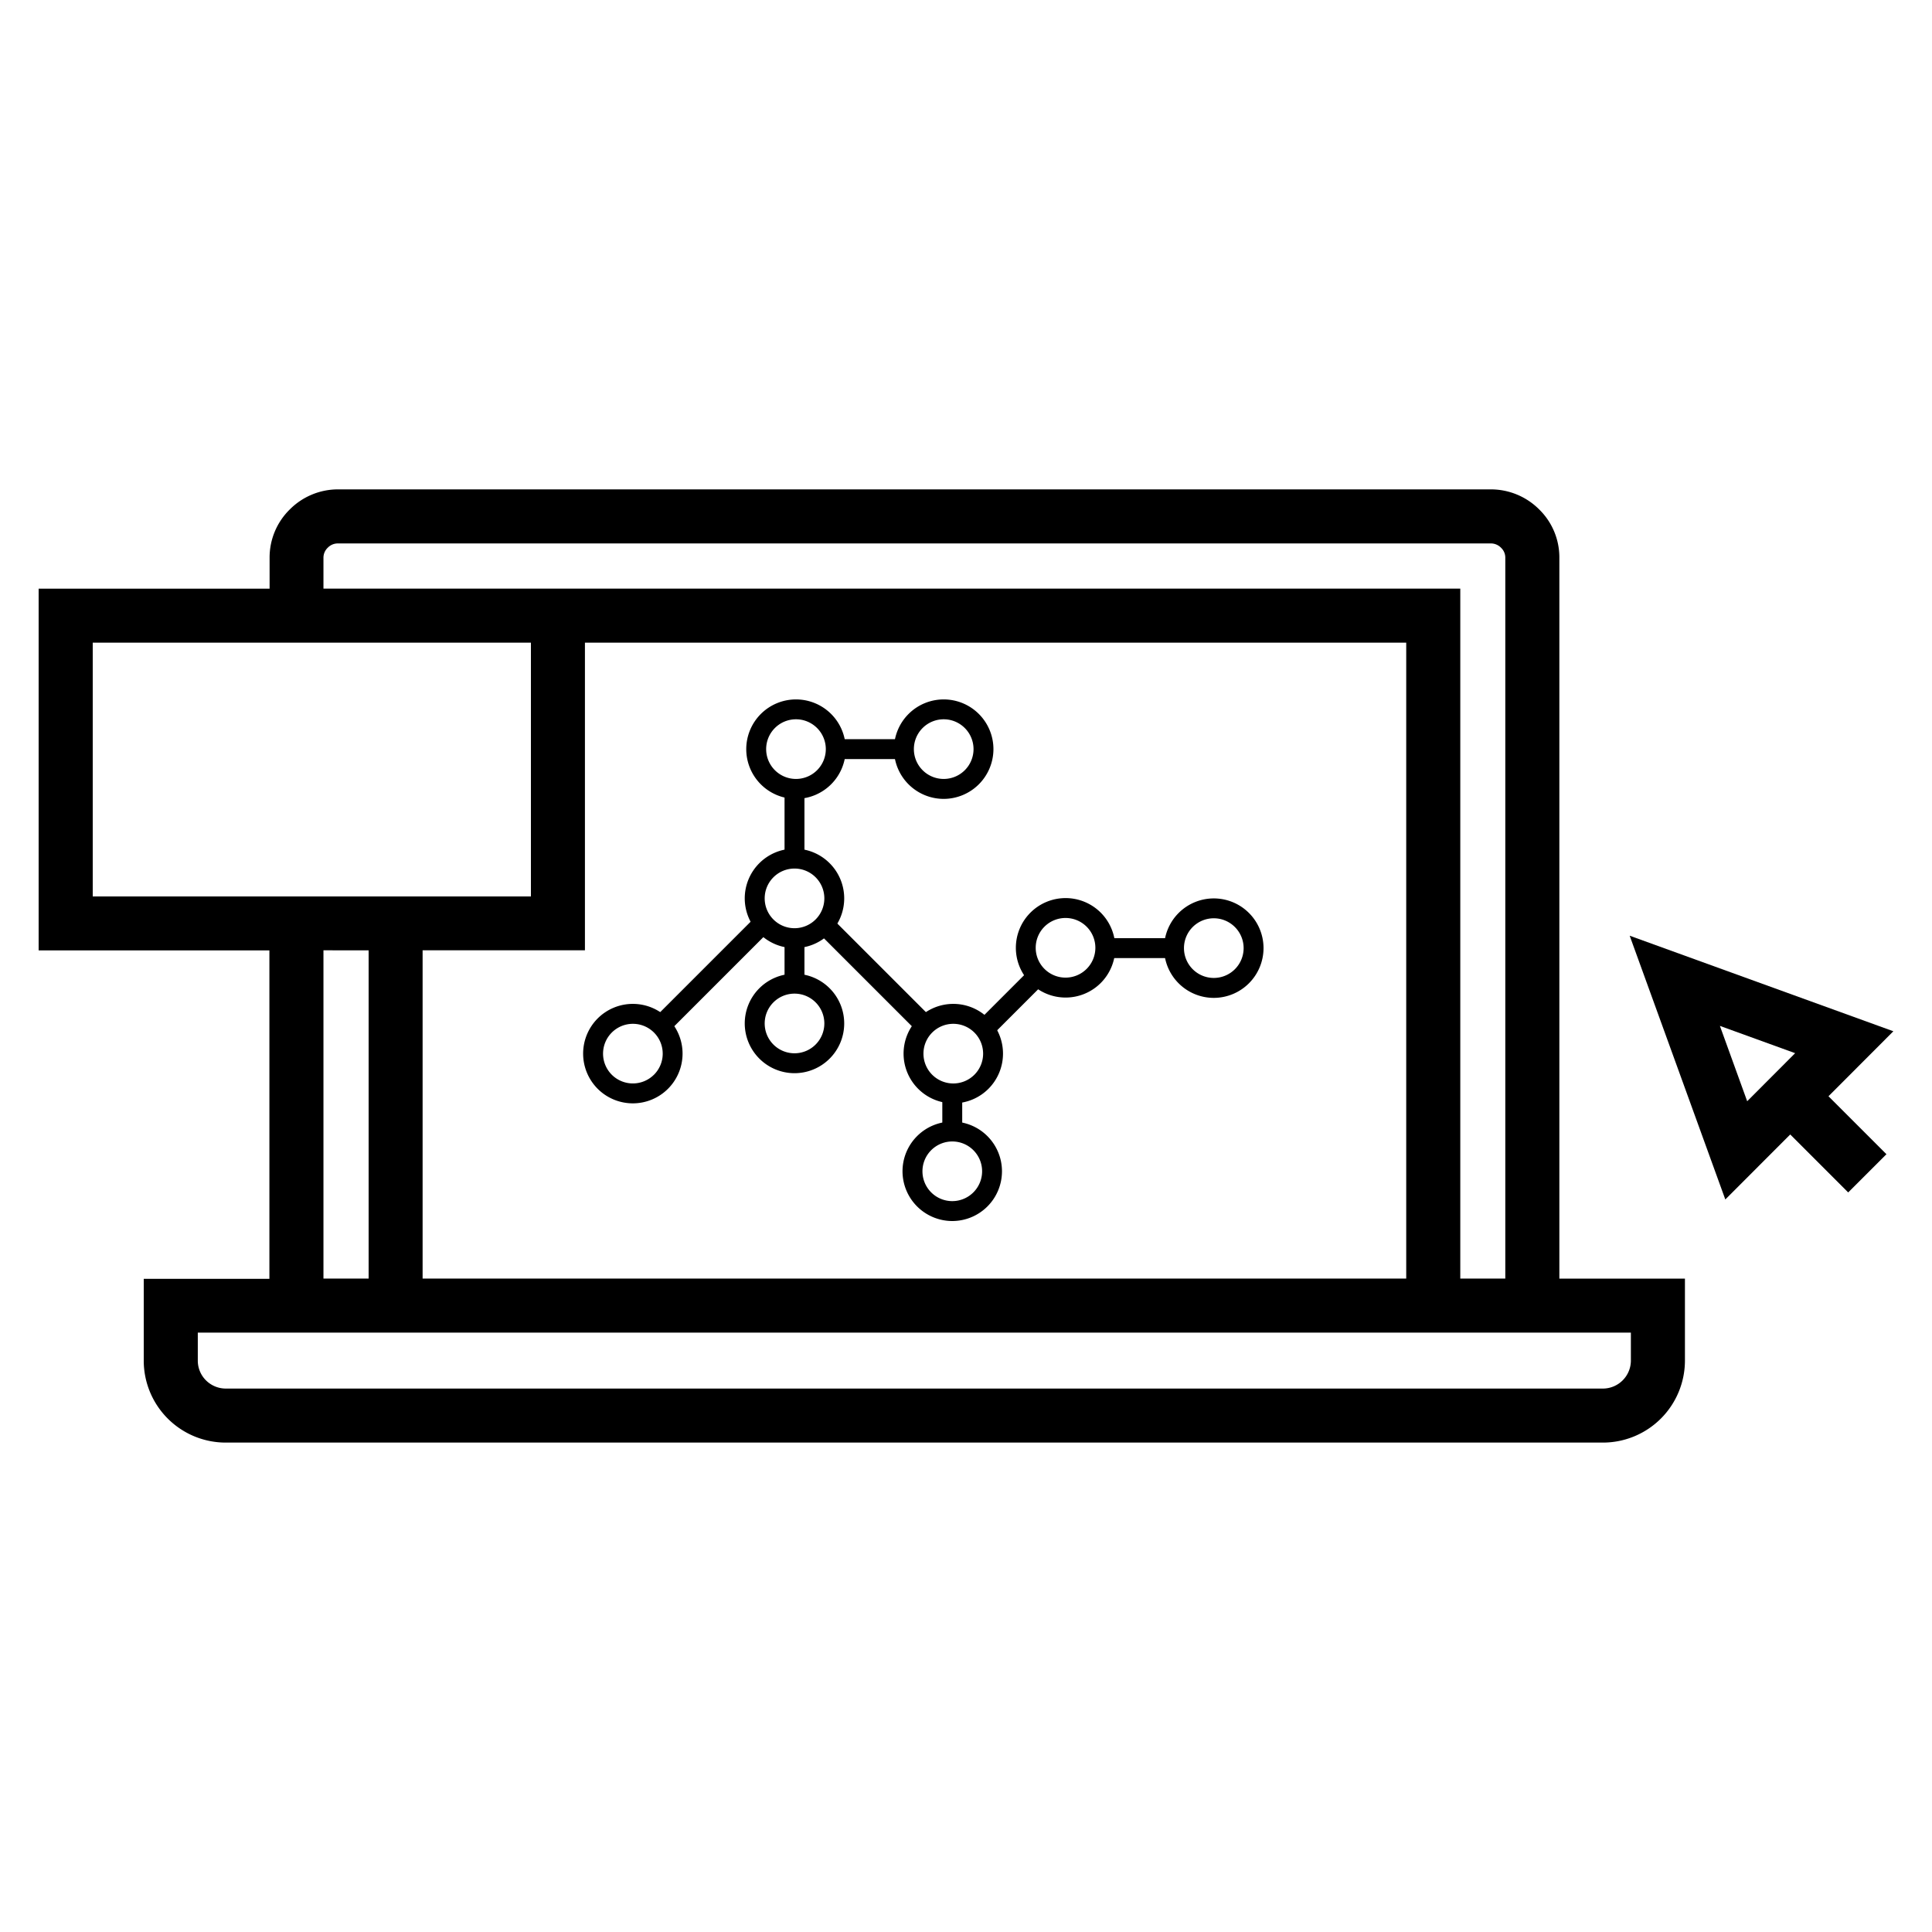 <svg id="Layer_1" data-name="Layer 1" xmlns="http://www.w3.org/2000/svg" viewBox="0 0 500 500"><title>Artboard 5</title><path d="M403.56,144.34a17.35,17.35,0,0,0-5.15-12.43,17.68,17.68,0,0,0-12.5-5.26H87.38A17.61,17.61,0,0,0,75,131.84a17.42,17.42,0,0,0-5.23,12.51v8H10v93.61H69.72v85H37.2V352.1a21.22,21.22,0,0,0,21.23,21.24H414.82a21.24,21.24,0,0,0,21.24-21.24V330.9h-32.5ZM151.38,245.94V166.32H363.93V330.89H109.37V245.94ZM83.71,144.34a3.57,3.57,0,0,1,1.13-2.61,3.61,3.61,0,0,1,2.54-1.09H385.9a3.68,3.68,0,0,1,2.62,1.17,3.49,3.49,0,0,1,1.05,2.54V330.89H377.92V152.33H83.71ZM24,166.32H137.4V232H24Zm71.4,79.62v84.95H83.71V245.94ZM422.07,352.1a7.26,7.26,0,0,1-7.25,7.26H58.43a7.28,7.28,0,0,1-5.13-2.13,7.2,7.2,0,0,1-2.11-5.13v-7.22H422.07Z"/><path d="M490,266.89l-68.24-24.73,24.75,68.26,16.8-16.82,15,15,9.9-9.89-15-15Zm-44.89-1.39,19.47,7.06L452.17,285Z"/><rect x="215.91" y="191.3" width="18.02" height="5.15"/><path d="M206,206.75a12.87,12.87,0,1,1,12.87-12.87A12.89,12.89,0,0,1,206,206.75Zm0-20.6a7.72,7.72,0,1,0,7.72,7.72A7.73,7.73,0,0,0,206,186.15Z"/><path d="M244.23,206.75a12.87,12.87,0,1,1,12.87-12.87A12.89,12.89,0,0,1,244.23,206.75Zm0-20.6a7.72,7.72,0,1,0,7.72,7.72A7.73,7.73,0,0,0,244.23,186.15Z"/><rect x="285.8" y="242.8" width="18.02" height="5.15"/><path d="M314.13,258.25A12.87,12.87,0,1,1,327,245.37,12.89,12.89,0,0,1,314.13,258.25Zm0-20.6a7.72,7.72,0,1,0,7.72,7.72A7.73,7.73,0,0,0,314.13,237.65Z"/><rect x="203.04" y="204.17" width="5.15" height="18.02"/><path d="M192.74,232.5a12.87,12.87,0,1,1,12.87,12.87A12.89,12.89,0,0,1,192.74,232.5Zm20.6,0a7.72,7.72,0,1,0-7.72,7.72A7.73,7.73,0,0,0,213.34,232.5Z"/><rect x="203.04" y="245.01" width="5.15" height="9.56"/><path d="M192.74,264.87a12.87,12.87,0,1,1,12.87,12.87A12.89,12.89,0,0,1,192.74,264.87Zm20.6,0a7.72,7.72,0,1,0-7.72,7.72A7.73,7.73,0,0,0,213.34,264.87Z"/><rect x="243.87" y="283.26" width="5.15" height="9.56"/><path d="M233.57,303.13A12.87,12.87,0,1,1,246.44,316,12.89,12.89,0,0,1,233.57,303.13Zm20.6,0a7.72,7.72,0,1,0-7.72,7.72A7.73,7.73,0,0,0,254.17,303.13Z"/><rect x="165.6" y="249.63" width="37.28" height="5.15" transform="translate(-124.38 204.15) rotate(-45)"/><path d="M154.68,263.57a12.87,12.87,0,1,1,0,18.21A12.89,12.89,0,0,1,154.68,263.57Zm14.57,14.57a7.72,7.72,0,1,0-10.92,0A7.73,7.73,0,0,0,169.24,278.14Z"/><rect x="223.67" y="233.57" width="5.15" height="37.28" transform="translate(-112.07 233.85) rotate(-45)"/><path d="M255.81,281.78a12.87,12.87,0,1,1,0-18.21A12.89,12.89,0,0,1,255.81,281.78Zm-3.64-3.64a7.72,7.72,0,1,0-10.92,0A7.73,7.73,0,0,0,252.17,278.14Z"/><rect x="252.14" y="256.59" width="19.51" height="5.15" transform="translate(-106.55 261.09) rotate(-45)"/><path d="M284.87,254.4a12.87,12.87,0,1,1,0-18.21A12.89,12.89,0,0,1,284.87,254.4ZM270.3,239.83a7.72,7.72,0,1,0,10.92,0A7.73,7.73,0,0,0,270.3,239.83Z"/></svg>